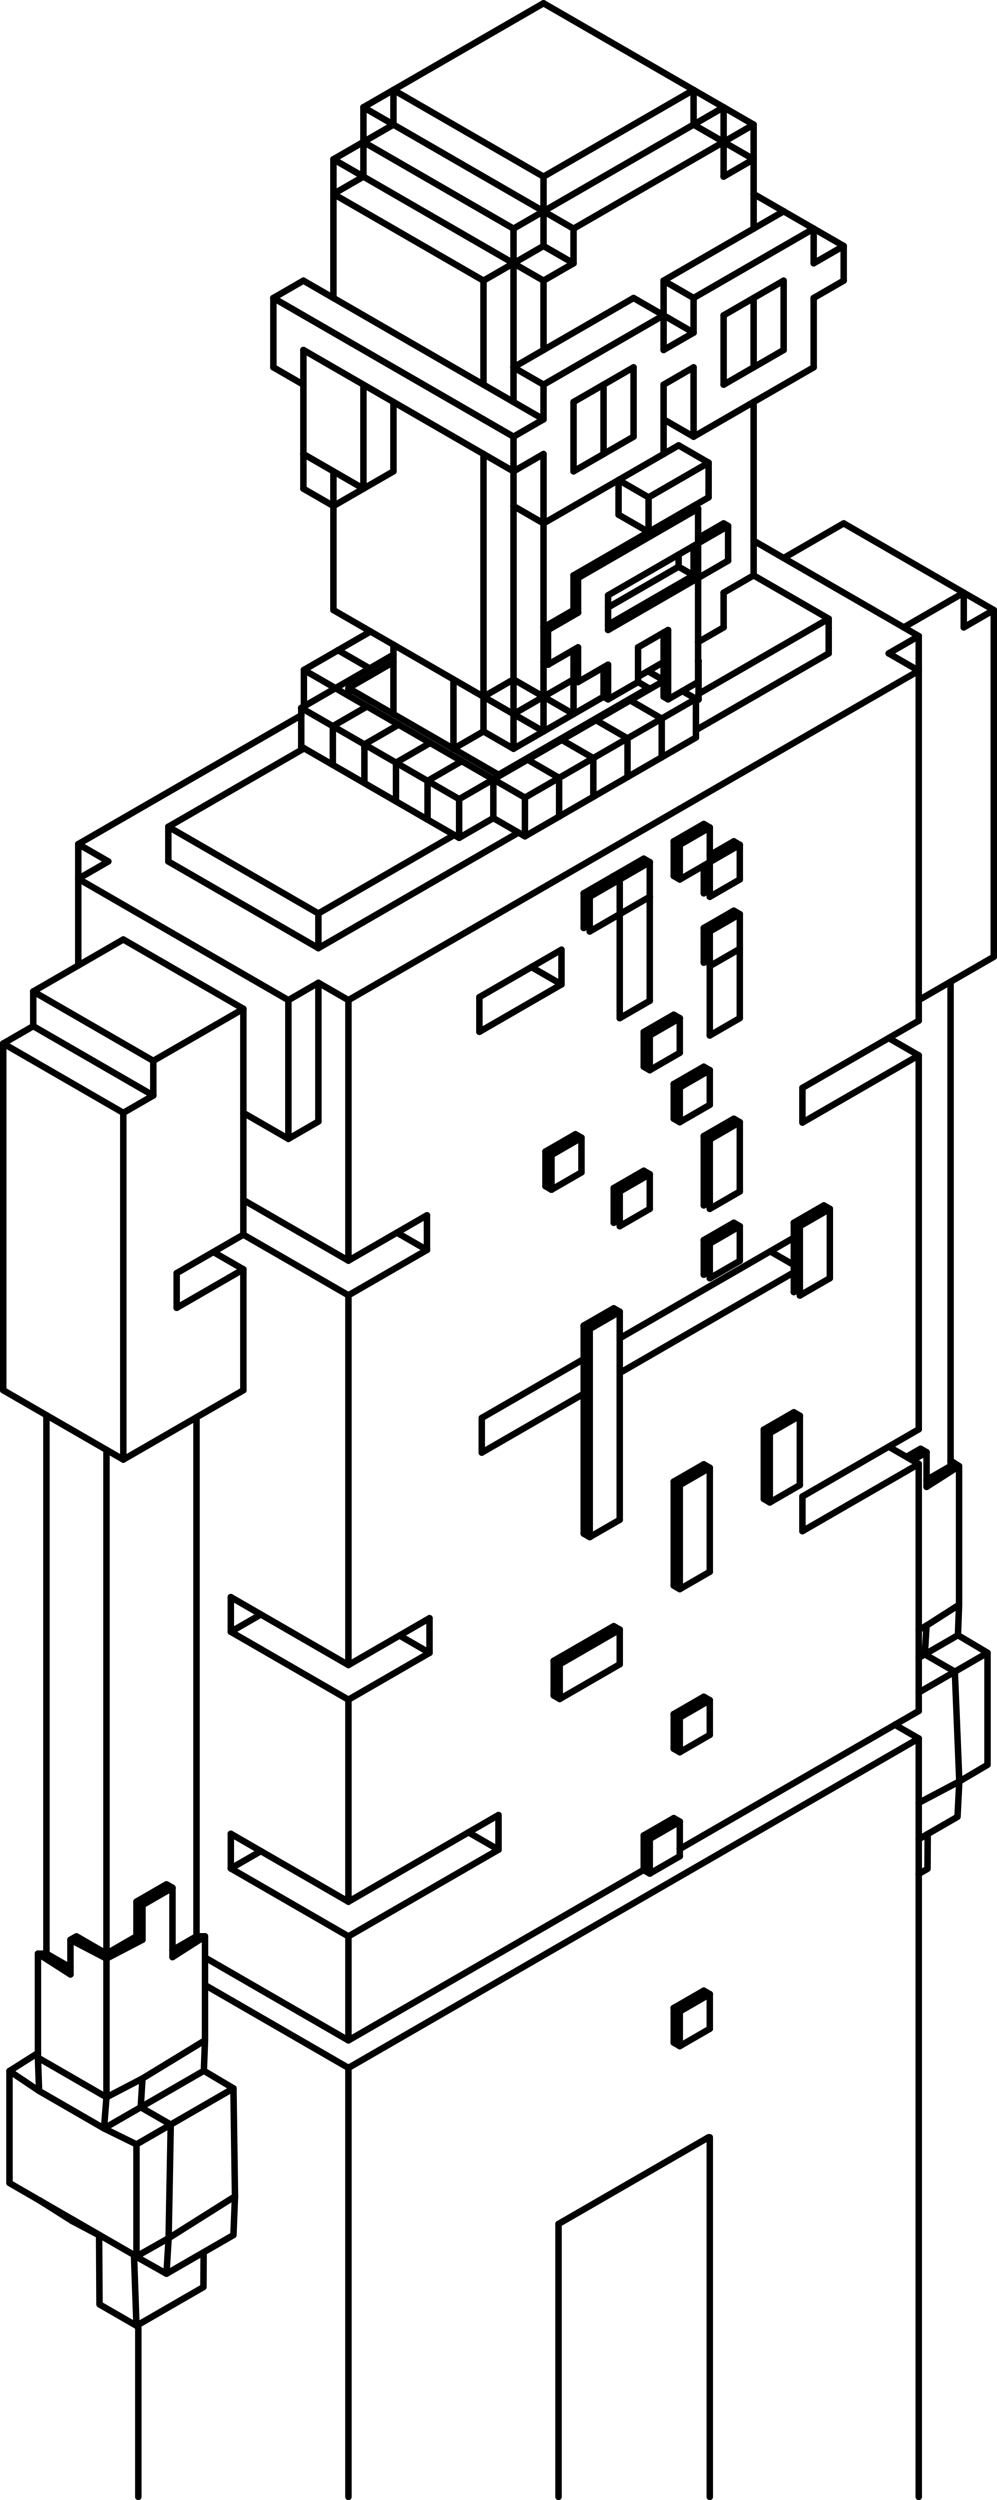 <svg xmlns="http://www.w3.org/2000/svg" viewBox="0 0 461.78 1157.46"><defs><style>.cls-1{fill:none;stroke:#000;stroke-linecap:round;stroke-linejoin:round;stroke-width:3px;}</style></defs><title>Asset 2alK</title><g id="Layer_2" data-name="Layer 2"><g id="Make2D::Visible::Curves"><line class="cls-1" x1="258.69" y1="1155.96" x2="258.69" y2="1029.6"/><line class="cls-1" x1="328.75" y1="1155.96" x2="328.75" y2="989.47"/><line class="cls-1" x1="161.38" y1="957.36" x2="161.38" y2="1155.96"/><line class="cls-1" x1="425.53" y1="867.54" x2="425.53" y2="1155.96"/><line class="cls-1" x1="64.06" y1="1155.96" x2="64.06" y2="1076.24"/><line class="cls-1" x1="328.2" y1="214.21" x2="300.4" y2="230.26"/><line class="cls-1" x1="286.5" y1="222.23" x2="286.5" y2="238.29"/><line class="cls-1" x1="300.4" y1="230.26" x2="300.4" y2="246.31"/><line class="cls-1" x1="286.5" y1="238.29" x2="300.4" y2="246.31"/><line class="cls-1" x1="300.4" y1="246.31" x2="328.2" y2="230.26"/><line class="cls-1" x1="429.16" y1="672.31" x2="422.62" y2="676.09"/><polyline class="cls-1" points="429.16 688.37 444.21 678.74 440.28 678.74 440.28 678.74"/><polyline class="cls-1" points="443.69 757.03 428.34 765.89 429.16 752.58 444.21 742.95"/><line class="cls-1" x1="429.16" y1="752.58" x2="425.53" y2="754.56"/><polyline class="cls-1" points="428.34 765.89 442.25 773.92 457.39 765.18"/><line class="cls-1" x1="425.53" y1="767.52" x2="428.34" y2="765.89"/><line class="cls-1" x1="425.53" y1="783.57" x2="442.25" y2="773.92"/><polyline class="cls-1" points="425.53 834.66 444.32 824.75 442.25 773.92"/><polyline class="cls-1" points="429.16 685.15 429.16 672.32 426.38 670.71 419.84 674.48"/><polyline class="cls-1" points="429.69 849.09 429.59 865.2 425.53 867.55"/><polyline class="cls-1" points="429.69 849.09 443.49 841.12 444.32 824.75 457.39 817.04 457.39 765.18 443.69 757.03 444.21 742.95 444.21 694.79 444.21 678.74 440.28 676.22"/><line class="cls-1" x1="425.53" y1="851.49" x2="429.69" y2="849.09"/><line class="cls-1" x1="425.53" y1="804.85" x2="425.53" y2="867.54"/><line class="cls-1" x1="425.53" y1="804.85" x2="161.38" y2="957.36"/><line class="cls-1" x1="161.38" y1="957.36" x2="94.95" y2="919.01"/><line class="cls-1" x1="328.75" y1="727.68" x2="314.85" y2="735.71"/><line class="cls-1" x1="328.75" y1="679.52" x2="328.75" y2="727.68"/><line class="cls-1" x1="314.85" y1="687.54" x2="328.75" y2="679.52"/><line class="cls-1" x1="314.85" y1="735.71" x2="314.85" y2="687.54"/><line class="cls-1" x1="312.06" y1="685.94" x2="325.97" y2="677.91"/><line class="cls-1" x1="312.06" y1="734.1" x2="312.06" y2="685.94"/><line class="cls-1" x1="300.95" y1="851.35" x2="298.16" y2="849.74"/><line class="cls-1" x1="314.85" y1="859.37" x2="300.95" y2="867.4"/><line class="cls-1" x1="314.85" y1="843.32" x2="314.85" y2="859.37"/><line class="cls-1" x1="300.95" y1="851.35" x2="314.85" y2="843.32"/><line class="cls-1" x1="300.95" y1="867.4" x2="300.95" y2="851.35"/><line class="cls-1" x1="298.16" y1="849.74" x2="312.06" y2="841.72"/><line class="cls-1" x1="298.16" y1="865.8" x2="298.16" y2="849.74"/><line class="cls-1" x1="328.75" y1="923.2" x2="325.97" y2="921.6"/><line class="cls-1" x1="328.75" y1="939.25" x2="314.85" y2="947.28"/><line class="cls-1" x1="314.85" y1="931.23" x2="328.75" y2="923.2"/><line class="cls-1" x1="314.85" y1="947.28" x2="314.85" y2="931.23"/><line class="cls-1" x1="328.75" y1="399.13" x2="314.85" y2="407.16"/><line class="cls-1" x1="328.75" y1="383.08" x2="328.75" y2="399.13"/><line class="cls-1" x1="314.85" y1="391.11" x2="328.75" y2="383.08"/><line class="cls-1" x1="314.85" y1="407.16" x2="314.85" y2="391.11"/><line class="cls-1" x1="287.04" y1="423.21" x2="273.14" y2="431.24"/><line class="cls-1" x1="287.04" y1="407.16" x2="287.04" y2="423.21"/><line class="cls-1" x1="273.14" y1="415.18" x2="287.04" y2="407.16"/><line class="cls-1" x1="273.14" y1="431.24" x2="273.14" y2="415.18"/><line class="cls-1" x1="270.36" y1="429.63" x2="270.36" y2="413.58"/><line class="cls-1" x1="269.32" y1="526.71" x2="269.32" y2="542.76"/><line class="cls-1" x1="255.42" y1="534.74" x2="269.32" y2="526.71"/><line class="cls-1" x1="255.42" y1="550.79" x2="255.42" y2="534.74"/><line class="cls-1" x1="252.64" y1="533.13" x2="266.54" y2="525.1"/><line class="cls-1" x1="287.04" y1="754.45" x2="287.04" y2="770.5"/><line class="cls-1" x1="259.24" y1="770.5" x2="287.04" y2="754.45"/><line class="cls-1" x1="259.24" y1="786.56" x2="259.24" y2="770.5"/><line class="cls-1" x1="256.46" y1="784.95" x2="256.46" y2="768.9"/><line class="cls-1" x1="237.84" y1="186.11" x2="154.44" y2="137.96"/><line class="cls-1" x1="223.94" y1="194.14" x2="140.52" y2="145.98"/><line class="cls-1" x1="223.94" y1="210.19" x2="140.52" y2="162.03"/><line class="cls-1" x1="335.16" y1="178.09" x2="335.16" y2="145.98"/><line class="cls-1" x1="335.16" y1="145.98" x2="362.96" y2="129.93"/><line class="cls-1" x1="265.65" y1="218.22" x2="265.65" y2="186.11"/><line class="cls-1" x1="265.65" y1="186.11" x2="293.45" y2="170.06"/><line class="cls-1" x1="293.45" y1="137.96" x2="307.36" y2="145.98"/><line class="cls-1" x1="307.36" y1="145.98" x2="251.74" y2="178.09"/><line class="cls-1" x1="376.87" y1="105.85" x2="321.25" y2="137.96"/><line class="cls-1" x1="321.25" y1="202.17" x2="349.06" y2="186.11"/><line class="cls-1" x1="321.25" y1="170.06" x2="321.25" y2="202.17"/><line class="cls-1" x1="307.36" y1="210.19" x2="307.36" y2="178.09"/><line class="cls-1" x1="251.74" y1="242.3" x2="307.36" y2="210.19"/><line class="cls-1" x1="251.74" y1="210.19" x2="251.74" y2="242.3"/><line class="cls-1" x1="293.45" y1="137.96" x2="237.84" y2="170.06"/><line class="cls-1" x1="349.06" y1="105.85" x2="307.36" y2="129.93"/><line class="cls-1" x1="342.65" y1="439.26" x2="328.75" y2="447.29"/><line class="cls-1" x1="342.65" y1="423.21" x2="342.65" y2="439.26"/><line class="cls-1" x1="328.75" y1="431.24" x2="342.65" y2="423.21"/><line class="cls-1" x1="328.75" y1="447.29" x2="328.75" y2="431.24"/><line class="cls-1" x1="325.97" y1="429.63" x2="339.87" y2="421.61"/><line class="cls-1" x1="325.97" y1="445.69" x2="325.97" y2="429.63"/><line class="cls-1" x1="342.65" y1="471.37" x2="328.75" y2="479.39"/><line class="cls-1" x1="342.65" y1="439.26" x2="342.65" y2="471.37"/><line class="cls-1" x1="328.75" y1="479.39" x2="328.75" y2="447.29"/><line class="cls-1" x1="325.97" y1="445.69" x2="328.76" y2="444.07"/><line class="cls-1" x1="300.95" y1="543.61" x2="298.16" y2="542.01"/><line class="cls-1" x1="300.95" y1="559.66" x2="287.04" y2="567.69"/><line class="cls-1" x1="300.95" y1="543.61" x2="300.95" y2="559.66"/><line class="cls-1" x1="287.04" y1="551.63" x2="300.95" y2="543.61"/><line class="cls-1" x1="287.04" y1="567.69" x2="287.04" y2="551.63"/><line class="cls-1" x1="284.26" y1="550.03" x2="298.16" y2="542.01"/><line class="cls-1" x1="342.65" y1="567.69" x2="342.65" y2="583.74"/><line class="cls-1" x1="328.75" y1="575.71" x2="342.65" y2="567.69"/><line class="cls-1" x1="328.75" y1="591.77" x2="328.75" y2="575.71"/><line class="cls-1" x1="325.97" y1="574.11" x2="339.87" y2="566.09"/><line class="cls-1" x1="300.95" y1="463.34" x2="287.04" y2="471.37"/><line class="cls-1" x1="300.95" y1="415.18" x2="300.95" y2="463.34"/><line class="cls-1" x1="287.04" y1="471.37" x2="287.04" y2="423.21"/><line class="cls-1" x1="140.52" y1="210.19" x2="168.33" y2="226.24"/><line class="cls-1" x1="168.33" y1="178.09" x2="168.33" y2="226.24"/><line class="cls-1" x1="223.94" y1="338.62" x2="223.94" y2="322.57"/><line class="cls-1" x1="210.03" y1="314.54" x2="210.03" y2="346.64"/><line class="cls-1" x1="182.23" y1="298.49" x2="182.23" y2="330.59"/><line class="cls-1" x1="182.23" y1="330.59" x2="210.03" y2="346.64"/><line class="cls-1" x1="265.64" y1="330.59" x2="251.74" y2="338.62"/><line class="cls-1" x1="251.74" y1="338.62" x2="237.84" y2="330.59"/><line class="cls-1" x1="251.74" y1="338.62" x2="251.74" y2="322.56"/><line class="cls-1" x1="237.84" y1="105.85" x2="168.33" y2="65.72"/><line class="cls-1" x1="251.74" y1="81.77" x2="182.23" y2="41.64"/><line class="cls-1" x1="251.74" y1="81.77" x2="321.25" y2="41.64"/><line class="cls-1" x1="321.25" y1="41.64" x2="251.74" y2="1.5"/><line class="cls-1" x1="237.84" y1="346.64" x2="237.84" y2="330.59"/><line class="cls-1" x1="182.23" y1="41.64" x2="251.74" y2="1.5"/><line class="cls-1" x1="223.94" y1="129.93" x2="154.43" y2="89.8"/><line class="cls-1" x1="171.61" y1="292.35" x2="154.43" y2="282.43"/><line class="cls-1" x1="223.94" y1="322.56" x2="171.61" y2="292.35"/><polyline class="cls-1" points="154.43 282.43 154.43 266.38 154.43 234.27"/><polyline class="cls-1" points="223.94 322.56 223.94 306.51 223.94 210.2"/><line class="cls-1" x1="222.04" y1="461.63" x2="260.06" y2="439.68"/><line class="cls-1" x1="260.06" y1="439.68" x2="260.06" y2="455.74"/><line class="cls-1" x1="425.53" y1="677.77" x2="425.53" y2="792.12"/><line class="cls-1" x1="425.53" y1="677.77" x2="411.62" y2="669.75"/><line class="cls-1" x1="371.66" y1="692.82" x2="425.53" y2="661.72"/><line class="cls-1" x1="371.66" y1="708.87" x2="425.53" y2="677.77"/><line class="cls-1" x1="371.66" y1="503.65" x2="425.53" y2="472.56"/><line class="cls-1" x1="371.66" y1="519.7" x2="425.53" y2="488.61"/><line class="cls-1" x1="425.53" y1="488.61" x2="411.63" y2="480.59"/><line class="cls-1" x1="112.72" y1="587.65" x2="112.72" y2="643.63"/><line class="cls-1" x1="161.38" y1="599.68" x2="161.38" y2="770.84"/><line class="cls-1" x1="112.72" y1="555.54" x2="161.38" y2="583.63"/><line class="cls-1" x1="112.72" y1="571.59" x2="161.38" y2="599.68"/><line class="cls-1" x1="161.38" y1="583.63" x2="197.75" y2="562.63"/><line class="cls-1" x1="112.72" y1="587.65" x2="98.81" y2="579.62"/><line class="cls-1" x1="81.83" y1="589.42" x2="112.72" y2="571.59"/><line class="cls-1" x1="81.83" y1="605.47" x2="112.72" y2="587.65"/><line class="cls-1" x1="287.04" y1="619.57" x2="367.68" y2="573.01"/><line class="cls-1" x1="223.14" y1="656.46" x2="270.36" y2="629.19"/><line class="cls-1" x1="287.05" y1="635.62" x2="367.68" y2="589.06"/><line class="cls-1" x1="223.14" y1="672.51" x2="270.36" y2="645.25"/><line class="cls-1" x1="161.38" y1="786.89" x2="161.38" y2="880.41"/><line class="cls-1" x1="161.38" y1="770.84" x2="198.94" y2="749.16"/><line class="cls-1" x1="106.91" y1="739.4" x2="161.38" y2="770.84"/><line class="cls-1" x1="161.38" y1="896.46" x2="161.38" y2="944.62"/><line class="cls-1" x1="106.91" y1="848.97" x2="161.38" y2="880.41"/><line class="cls-1" x1="106.91" y1="865.02" x2="106.91" y2="848.97"/><line class="cls-1" x1="161.38" y1="880.41" x2="230.89" y2="840.28"/><line class="cls-1" x1="323.55" y1="321.24" x2="383.82" y2="286.45"/><line class="cls-1" x1="411.62" y1="302.5" x2="425.53" y2="310.53"/><line class="cls-1" x1="390.77" y1="242.3" x2="446.38" y2="274.4"/><line class="cls-1" x1="418.57" y1="290.46" x2="446.38" y2="274.4"/><line class="cls-1" x1="362.96" y1="258.35" x2="425.53" y2="294.47"/><line class="cls-1" x1="425.53" y1="294.47" x2="411.62" y2="302.5"/><line class="cls-1" x1="112.72" y1="515.21" x2="112.72" y2="571.59"/><line class="cls-1" x1="112.72" y1="467.05" x2="112.72" y2="515.21"/><line class="cls-1" x1="57.11" y1="434.94" x2="112.72" y2="467.05"/><line class="cls-1" x1="57.11" y1="675.73" x2="112.72" y2="643.63"/><line class="cls-1" x1="21.5" y1="655.18" x2="57.11" y2="675.73"/><line class="cls-1" x1="1.5" y1="643.63" x2="21.5" y2="655.18"/><line class="cls-1" x1="36.26" y1="446.97" x2="57.11" y2="434.94"/><line class="cls-1" x1="57.11" y1="515.21" x2="57.11" y2="675.73"/><line class="cls-1" x1="15.4" y1="459.02" x2="71.01" y2="491.13"/><line class="cls-1" x1="71.01" y1="507.18" x2="57.11" y2="515.21"/><line class="cls-1" x1="71.01" y1="491.13" x2="71.01" y2="507.18"/><line class="cls-1" x1="57.11" y1="515.21" x2="1.5" y2="483.1"/><line class="cls-1" x1="15.4" y1="475.07" x2="71.01" y2="507.18"/><line class="cls-1" x1="112.72" y1="467.05" x2="71.01" y2="491.13"/><line class="cls-1" x1="147.47" y1="519.21" x2="133.57" y2="527.24"/><line class="cls-1" x1="133.57" y1="463.03" x2="133.57" y2="527.24"/><line class="cls-1" x1="133.57" y1="463.03" x2="36.25" y2="406.84"/><line class="cls-1" x1="322.33" y1="338" x2="383.82" y2="302.5"/><line class="cls-1" x1="147.47" y1="438.95" x2="240.14" y2="385.45"/><line class="cls-1" x1="77.96" y1="398.82" x2="77.96" y2="382.77"/><line class="cls-1" x1="147.47" y1="438.95" x2="147.47" y2="422.9"/><line class="cls-1" x1="383.82" y1="302.5" x2="383.82" y2="286.45"/><line class="cls-1" x1="77.96" y1="382.77" x2="147.47" y2="422.9"/><line class="cls-1" x1="147.47" y1="422.9" x2="210.39" y2="386.57"/><line class="cls-1" x1="314.85" y1="856.02" x2="425.53" y2="792.12"/><line class="cls-1" x1="94.95" y1="906.27" x2="161.38" y2="944.62"/><line class="cls-1" x1="425.53" y1="310.53" x2="161.38" y2="463.03"/><line class="cls-1" x1="425.53" y1="310.53" x2="425.53" y2="472.56"/><line class="cls-1" x1="161.38" y1="463.03" x2="161.38" y2="583.63"/><line class="cls-1" x1="210.03" y1="346.64" x2="230.89" y2="358.69"/><line class="cls-1" x1="161.38" y1="318.56" x2="182.22" y2="330.59"/><line class="cls-1" x1="182.24" y1="306.51" x2="161.38" y2="318.56"/><line class="cls-1" x1="161.38" y1="322.07" x2="161.38" y2="318.56"/><line class="cls-1" x1="230.89" y1="358.69" x2="300.4" y2="318.56"/><line class="cls-1" x1="328.75" y1="399.13" x2="342.65" y2="391.11"/><line class="cls-1" x1="328.75" y1="415.18" x2="328.75" y2="399.13"/><line class="cls-1" x1="276.02" y1="333.39" x2="260.18" y2="342.53"/><line class="cls-1" x1="274.81" y1="350.98" x2="290.65" y2="341.83"/><line class="cls-1" x1="290.65" y1="359.74" x2="290.65" y2="341.83"/><line class="cls-1" x1="291.87" y1="324.24" x2="276.02" y2="333.39"/><line class="cls-1" x1="306.49" y1="332.69" x2="291.87" y2="324.24"/><line class="cls-1" x1="290.65" y1="341.83" x2="306.49" y2="332.69"/><line class="cls-1" x1="306.49" y1="350.6" x2="306.49" y2="332.69"/><line class="cls-1" x1="290.65" y1="359.74" x2="306.49" y2="350.6"/><line class="cls-1" x1="198.03" y1="361.53" x2="212.66" y2="369.97"/><line class="cls-1" x1="213.88" y1="352.38" x2="198.03" y2="361.53"/><line class="cls-1" x1="198.03" y1="379.44" x2="198.03" y2="361.53"/><line class="cls-1" x1="228.5" y1="360.82" x2="213.88" y2="352.38"/><line class="cls-1" x1="212.66" y1="387.89" x2="212.66" y2="369.97"/><line class="cls-1" x1="212.66" y1="369.97" x2="228.5" y2="360.82"/><line class="cls-1" x1="183.41" y1="353.09" x2="198.03" y2="361.53"/><line class="cls-1" x1="199.25" y1="343.94" x2="183.41" y2="353.09"/><line class="cls-1" x1="183.41" y1="371" x2="183.41" y2="353.09"/><line class="cls-1" x1="213.88" y1="352.38" x2="199.25" y2="343.94"/><line class="cls-1" x1="260.18" y1="342.53" x2="244.34" y2="351.68"/><line class="cls-1" x1="274.81" y1="350.98" x2="260.18" y2="342.53"/><line class="cls-1" x1="258.97" y1="360.13" x2="274.81" y2="350.98"/><line class="cls-1" x1="274.81" y1="368.89" x2="274.81" y2="350.98"/><line class="cls-1" x1="228.5" y1="360.82" x2="243.13" y2="369.27"/><line class="cls-1" x1="228.5" y1="378.74" x2="243.13" y2="387.18"/><line class="cls-1" x1="244.34" y1="351.68" x2="228.5" y2="360.82"/><line class="cls-1" x1="228.5" y1="378.74" x2="228.5" y2="360.82"/><line class="cls-1" x1="243.13" y1="387.18" x2="243.13" y2="369.27"/><line class="cls-1" x1="243.13" y1="369.27" x2="258.97" y2="360.13"/><line class="cls-1" x1="258.97" y1="378.04" x2="258.97" y2="360.13"/><line class="cls-1" x1="300.95" y1="495.45" x2="298.16" y2="493.85"/><line class="cls-1" x1="300.95" y1="479.39" x2="298.16" y2="477.79"/><line class="cls-1" x1="314.85" y1="471.37" x2="314.85" y2="487.42"/><line class="cls-1" x1="300.95" y1="479.39" x2="314.85" y2="471.37"/><line class="cls-1" x1="300.95" y1="495.45" x2="300.95" y2="479.39"/><line class="cls-1" x1="298.16" y1="477.79" x2="312.06" y2="469.77"/><line class="cls-1" x1="314.85" y1="795.16" x2="328.75" y2="787.13"/><line class="cls-1" x1="314.85" y1="811.21" x2="314.85" y2="795.16"/><line class="cls-1" x1="287.04" y1="607.28" x2="287.04" y2="703.6"/><line class="cls-1" x1="273.14" y1="615.3" x2="287.04" y2="607.28"/><line class="cls-1" x1="273.14" y1="711.62" x2="273.14" y2="615.3"/><line class="cls-1" x1="270.36" y1="710.02" x2="270.36" y2="613.7"/><line class="cls-1" x1="384.36" y1="591.77" x2="370.46" y2="599.79"/><line class="cls-1" x1="370.46" y1="567.69" x2="384.36" y2="559.66"/><line class="cls-1" x1="370.46" y1="599.79" x2="370.46" y2="567.69"/><line class="cls-1" x1="367.68" y1="566.09" x2="381.58" y2="558.06"/><line class="cls-1" x1="367.68" y1="598.19" x2="367.68" y2="566.09"/><line class="cls-1" x1="342.65" y1="551.63" x2="328.75" y2="559.66"/><line class="cls-1" x1="328.75" y1="527.55" x2="342.65" y2="519.53"/><line class="cls-1" x1="328.75" y1="559.66" x2="328.75" y2="527.55"/><line class="cls-1" x1="325.97" y1="558.06" x2="325.97" y2="525.95"/><line class="cls-1" x1="370.46" y1="687.54" x2="356.55" y2="695.57"/><line class="cls-1" x1="370.46" y1="655.44" x2="370.46" y2="687.54"/><line class="cls-1" x1="356.55" y1="663.46" x2="370.46" y2="655.44"/><line class="cls-1" x1="356.55" y1="695.57" x2="356.55" y2="663.46"/><line class="cls-1" x1="353.77" y1="693.96" x2="353.77" y2="661.86"/><line class="cls-1" x1="300.95" y1="399.13" x2="298.16" y2="397.53"/><line class="cls-1" x1="300.95" y1="415.18" x2="287.04" y2="423.21"/><line class="cls-1" x1="300.95" y1="399.13" x2="300.95" y2="415.18"/><line class="cls-1" x1="287.04" y1="407.16" x2="300.95" y2="399.13"/><line class="cls-1" x1="139.53" y1="327.75" x2="154.16" y2="336.2"/><line class="cls-1" x1="170" y1="327.05" x2="155.38" y2="318.6"/><line class="cls-1" x1="154.16" y1="336.2" x2="168.78" y2="344.64"/><line class="cls-1" x1="170" y1="327.05" x2="154.16" y2="336.2"/><line class="cls-1" x1="154.16" y1="354.11" x2="154.16" y2="336.2"/><line class="cls-1" x1="184.63" y1="335.49" x2="170" y2="327.05"/><line class="cls-1" x1="168.78" y1="344.64" x2="183.41" y2="353.09"/><line class="cls-1" x1="184.63" y1="335.49" x2="168.78" y2="344.64"/><line class="cls-1" x1="199.25" y1="343.94" x2="184.63" y2="335.49"/><line class="cls-1" x1="300.1" y1="310.7" x2="307.36" y2="314.89"/><line class="cls-1" x1="323.55" y1="323.86" x2="323.55" y2="305.95"/><line class="cls-1" x1="279.55" y1="210.19" x2="279.55" y2="178.09"/><line class="cls-1" x1="349.06" y1="170.06" x2="349.06" y2="137.96"/><line class="cls-1" x1="251.74" y1="322.56" x2="265.65" y2="330.59"/><line class="cls-1" x1="335.16" y1="290.46" x2="335.16" y2="274.4"/><line class="cls-1" x1="323.34" y1="297.28" x2="335.16" y2="290.46"/><line class="cls-1" x1="295.54" y1="313.34" x2="307.36" y2="306.51"/><line class="cls-1" x1="265.65" y1="330.59" x2="279.55" y2="322.56"/><line class="cls-1" x1="265.65" y1="314.54" x2="265.65" y2="330.59"/><line class="cls-1" x1="251.74" y1="322.56" x2="265.65" y2="314.54"/><line class="cls-1" x1="251.74" y1="242.3" x2="251.74" y2="290.46"/><line class="cls-1" x1="335.16" y1="65.72" x2="265.65" y2="105.85"/><line class="cls-1" x1="237.84" y1="234.27" x2="237.84" y2="314.54"/><line class="cls-1" x1="321.25" y1="57.69" x2="251.74" y2="97.82"/><line class="cls-1" x1="171.22" y1="309.46" x2="182.23" y2="303.1"/><line class="cls-1" x1="155.38" y1="318.6" x2="171.22" y2="309.46"/><line class="cls-1" x1="171.22" y1="312.87" x2="171.22" y2="309.46"/><line class="cls-1" x1="314.31" y1="262.37" x2="314.31" y2="256.75"/><line class="cls-1" x1="281.64" y1="281.22" x2="314.31" y2="262.37"/><line class="cls-1" x1="314.85" y1="503.47" x2="328.75" y2="495.45"/><line class="cls-1" x1="314.85" y1="519.53" x2="314.85" y2="503.47"/><line class="cls-1" x1="49.31" y1="904.47" x2="49.31" y2="671.23"/><line class="cls-1" x1="91.01" y1="896.44" x2="91.01" y2="656.16"/><line class="cls-1" x1="440.28" y1="676.22" x2="440.28" y2="454.51"/><line class="cls-1" x1="307.36" y1="315.3" x2="291.87" y2="324.24"/><line class="cls-1" x1="322.33" y1="323.54" x2="316.08" y2="319.93"/><line class="cls-1" x1="306.49" y1="332.69" x2="322.33" y2="323.54"/><line class="cls-1" x1="322.33" y1="341.45" x2="322.33" y2="323.54"/><line class="cls-1" x1="321.25" y1="266.38" x2="281.64" y2="289.26"/><line class="cls-1" x1="323.34" y1="251.53" x2="323.34" y2="267.59"/><line class="cls-1" x1="281.64" y1="275.61" x2="323.34" y2="251.53"/><line class="cls-1" x1="281.64" y1="291.67" x2="281.64" y2="275.61"/><line class="cls-1" x1="323.34" y1="267.59" x2="281.64" y2="291.67"/><line class="cls-1" x1="253.83" y1="307.72" x2="251.74" y2="306.51"/><line class="cls-1" x1="309.44" y1="323.77" x2="307.36" y2="322.56"/><line class="cls-1" x1="265.65" y1="266.38" x2="300.4" y2="246.31"/><line class="cls-1" x1="265.65" y1="282.43" x2="265.65" y2="266.38"/><line class="cls-1" x1="251.74" y1="290.46" x2="265.65" y2="282.43"/><line class="cls-1" x1="251.74" y1="306.51" x2="251.74" y2="290.46"/><line class="cls-1" x1="265.65" y1="314.54" x2="265.65" y2="300.89"/><line class="cls-1" x1="279.55" y1="322.56" x2="279.55" y2="308.92"/><line class="cls-1" x1="307.36" y1="322.56" x2="307.36" y2="292.87"/><line class="cls-1" x1="323.34" y1="249.12" x2="335.16" y2="242.3"/><line class="cls-1" x1="323.34" y1="235.48" x2="323.34" y2="251.53"/><line class="cls-1" x1="267.73" y1="267.59" x2="323.34" y2="235.48"/><line class="cls-1" x1="267.73" y1="283.64" x2="267.73" y2="267.59"/><line class="cls-1" x1="253.83" y1="291.67" x2="267.73" y2="283.64"/><line class="cls-1" x1="253.83" y1="307.72" x2="253.83" y2="291.67"/><line class="cls-1" x1="267.73" y1="299.69" x2="253.83" y2="307.72"/><line class="cls-1" x1="267.73" y1="315.75" x2="267.73" y2="299.69"/><line class="cls-1" x1="281.64" y1="307.72" x2="267.73" y2="315.75"/><line class="cls-1" x1="281.64" y1="323.77" x2="281.64" y2="307.72"/><line class="cls-1" x1="295.53" y1="315.75" x2="281.64" y2="323.77"/><line class="cls-1" x1="295.53" y1="299.69" x2="295.53" y2="315.75"/><line class="cls-1" x1="307.35" y1="292.87" x2="295.53" y2="299.69"/><line class="cls-1" x1="309.44" y1="323.77" x2="309.44" y2="291.67"/><line class="cls-1" x1="323.34" y1="315.75" x2="309.44" y2="323.77"/><line class="cls-1" x1="323.34" y1="267.59" x2="323.34" y2="315.75"/><line class="cls-1" x1="337.24" y1="259.56" x2="323.34" y2="267.59"/><line class="cls-1" x1="337.24" y1="243.51" x2="337.24" y2="259.56"/><line class="cls-1" x1="323.34" y1="251.53" x2="337.24" y2="243.51"/><polyline class="cls-1" points="32.63 914.1 17.57 904.47 21.5 904.47"/><polyline class="cls-1" points="79.89 873.96 65.99 881.99 63.21 880.39"/><polyline class="cls-1" points="32.63 898.04 49.31 906.74 49.31 904.47"/><polyline class="cls-1" points="65.99 881.99 65.99 898.04 63.21 896.44"/><line class="cls-1" x1="65.99" y1="898.04" x2="49.31" y2="906.74"/><polyline class="cls-1" points="79.89 906.07 94.95 896.44 91.02 896.44"/><polyline class="cls-1" points="49.31 970.95 49.31 922.79 49.31 906.74"/><polyline class="cls-1" points="4.39 958.8 18.1 968.02 48.17 985.38 49.31 970.95"/><polyline class="cls-1" points="63.21 1044.62 63.21 992.76 48.17 985.38"/><polyline class="cls-1" points="48.17 985.38 65.18 975.57 65.99 962.26 49.32 970.94"/><line class="cls-1" x1="65.99" y1="962.26" x2="94.95" y2="944.6"/><line class="cls-1" x1="17.57" y1="952.62" x2="49.31" y2="970.95"/><polyline class="cls-1" points="65.18 975.57 79.08 983.6 63.21 992.76"/><line class="cls-1" x1="65.18" y1="975.57" x2="94.42" y2="958.69"/><line class="cls-1" x1="108.12" y1="966.83" x2="79.08" y2="983.6"/><polyline class="cls-1" points="62.05 1043.96 62.07 1044.19 63.21 1076.73"/><polyline class="cls-1" points="108.84 1016.84 78.1 1036.19 79.08 983.6"/><line class="cls-1" x1="78.1" y1="1036.19" x2="77.11" y2="1052.65"/><line class="cls-1" x1="91.01" y1="896.44" x2="79.89" y2="902.86"/><polyline class="cls-1" points="79.89 906.07 79.89 890.02 79.89 873.96 77.11 872.36 63.21 880.39 63.21 896.44 49.31 904.47 35.4 896.44 32.63 898.04 32.63 914.1"/><polyline class="cls-1" points="64.06 1076.24 63.21 1076.73 46.09 1066.85 45.9 1034.86 33.44 1028.27 18.29 1018.69"/><polyline class="cls-1" points="94.32 1042.72 94.23 1058.83 64.06 1076.24"/><polyline class="cls-1" points="17.57 950.47 17.57 952.62 18.1 968.02"/><polyline class="cls-1" points="17.58 904.47 17.57 904.47 17.57 950.47"/><polyline class="cls-1" points="62.07 1044.19 77.11 1052.65 108.12 1034.75 108.84 1016.84 108.12 966.83 94.42 958.69 94.95 944.6 94.95 896.44"/><polyline class="cls-1" points="18.29 1018.7 4.39 1010.67 4.39 958.8 17.58 950.46"/><polyline class="cls-1" points="78.1 1036.19 63.21 1044.62 18.29 1018.7"/><line class="cls-1" x1="21.5" y1="904.47" x2="32.63" y2="910.89"/><line class="cls-1" x1="45.91" y1="1034.64" x2="45.9" y2="1034.86"/><line class="cls-1" x1="33.41" y1="1027.42" x2="33.44" y2="1028.27"/><line class="cls-1" x1="309.44" y1="291.67" x2="307.36" y2="292.86"/><line class="cls-1" x1="337.24" y1="243.51" x2="335.16" y2="242.3"/><line class="cls-1" x1="323.34" y1="267.59" x2="321.25" y2="266.38"/><line class="cls-1" x1="281.64" y1="323.77" x2="279.55" y2="322.56"/><line class="cls-1" x1="267.73" y1="315.75" x2="265.65" y2="314.54"/><line class="cls-1" x1="253.83" y1="291.67" x2="251.74" y2="290.46"/><line class="cls-1" x1="267.73" y1="283.64" x2="265.65" y2="282.43"/><line class="cls-1" x1="267.73" y1="267.59" x2="265.65" y2="266.38"/><line class="cls-1" x1="323.34" y1="235.48" x2="321.25" y2="234.27"/><line class="cls-1" x1="321.25" y1="252.73" x2="321.25" y2="266.38"/><line class="cls-1" x1="306.49" y1="350.6" x2="322.33" y2="341.45"/><line class="cls-1" x1="312.06" y1="517.93" x2="312.06" y2="501.87"/><line class="cls-1" x1="312.06" y1="501.87" x2="325.97" y2="493.85"/><line class="cls-1" x1="328.75" y1="495.45" x2="328.75" y2="511.5"/><line class="cls-1" x1="328.75" y1="511.5" x2="314.85" y2="519.53"/><line class="cls-1" x1="314.85" y1="503.47" x2="312.06" y2="501.87"/><line class="cls-1" x1="314.85" y1="519.53" x2="312.06" y2="517.93"/><line class="cls-1" x1="328.75" y1="495.45" x2="325.97" y2="493.85"/><line class="cls-1" x1="21.5" y1="904.47" x2="21.5" y2="901.95"/><line class="cls-1" x1="21.5" y1="901.95" x2="21.5" y2="655.18"/><line class="cls-1" x1="279.55" y1="210.19" x2="293.45" y2="202.17"/><line class="cls-1" x1="293.45" y1="202.17" x2="293.45" y2="170.06"/><line class="cls-1" x1="307.36" y1="315.3" x2="307.36" y2="315.3"/><line class="cls-1" x1="171.22" y1="309.46" x2="156.59" y2="301.02"/><line class="cls-1" x1="156.59" y1="301.02" x2="140.75" y2="310.16"/><line class="cls-1" x1="140.75" y1="310.16" x2="155.38" y2="318.6"/><line class="cls-1" x1="251.74" y1="97.82" x2="251.74" y2="113.88"/><line class="cls-1" x1="251.74" y1="113.88" x2="237.84" y2="121.9"/><line class="cls-1" x1="237.84" y1="121.9" x2="237.84" y2="170.06"/><line class="cls-1" x1="349.06" y1="266.38" x2="349.06" y2="250.32"/><line class="cls-1" x1="349.06" y1="73.74" x2="335.16" y2="81.77"/><line class="cls-1" x1="335.16" y1="81.77" x2="335.16" y2="65.72"/><line class="cls-1" x1="265.65" y1="105.85" x2="265.65" y2="121.9"/><line class="cls-1" x1="265.65" y1="121.9" x2="251.74" y2="129.93"/><line class="cls-1" x1="335.16" y1="274.4" x2="349.06" y2="266.38"/><line class="cls-1" x1="335.16" y1="65.72" x2="349.06" y2="73.74"/><line class="cls-1" x1="321.25" y1="57.69" x2="335.16" y2="65.72"/><line class="cls-1" x1="251.74" y1="97.82" x2="265.65" y2="105.85"/><line class="cls-1" x1="251.74" y1="113.88" x2="265.65" y2="121.9"/><line class="cls-1" x1="237.84" y1="121.9" x2="251.74" y2="129.93"/><line class="cls-1" x1="237.84" y1="314.54" x2="251.74" y2="322.56"/><line class="cls-1" x1="349.06" y1="170.06" x2="362.96" y2="162.03"/><line class="cls-1" x1="362.96" y1="162.03" x2="362.96" y2="129.93"/><line class="cls-1" x1="140.52" y1="210.19" x2="140.52" y2="226.24"/><line class="cls-1" x1="154.43" y1="234.27" x2="140.52" y2="226.24"/><line class="cls-1" x1="154.43" y1="218.22" x2="154.43" y2="234.27"/><line class="cls-1" x1="168.33" y1="226.24" x2="154.43" y2="234.27"/><line class="cls-1" x1="314.31" y1="262.37" x2="321.25" y2="266.38"/><line class="cls-1" x1="251.74" y1="129.93" x2="251.74" y2="162.03"/><line class="cls-1" x1="335.16" y1="178.09" x2="349.05" y2="170.06"/><line class="cls-1" x1="265.65" y1="218.22" x2="279.55" y2="210.19"/><line class="cls-1" x1="323.55" y1="305.95" x2="323.34" y2="305.83"/><line class="cls-1" x1="139.53" y1="345.67" x2="139.53" y2="331.17"/><line class="cls-1" x1="155.38" y1="318.6" x2="140.75" y2="327.05"/><line class="cls-1" x1="139.53" y1="345.67" x2="140.88" y2="346.44"/><line class="cls-1" x1="284.26" y1="405.55" x2="298.16" y2="397.53"/><line class="cls-1" x1="353.77" y1="661.86" x2="367.68" y2="653.83"/><line class="cls-1" x1="356.55" y1="663.46" x2="353.77" y2="661.86"/><line class="cls-1" x1="356.55" y1="695.57" x2="353.77" y2="693.96"/><line class="cls-1" x1="370.46" y1="655.44" x2="367.68" y2="653.83"/><line class="cls-1" x1="325.97" y1="525.95" x2="339.87" y2="517.93"/><line class="cls-1" x1="342.65" y1="519.53" x2="342.65" y2="551.63"/><line class="cls-1" x1="328.75" y1="527.55" x2="325.97" y2="525.95"/><line class="cls-1" x1="342.65" y1="519.53" x2="339.87" y2="517.93"/><line class="cls-1" x1="384.36" y1="559.66" x2="384.36" y2="591.77"/><line class="cls-1" x1="370.46" y1="567.69" x2="367.68" y2="566.09"/><line class="cls-1" x1="384.36" y1="559.66" x2="381.58" y2="558.06"/><line class="cls-1" x1="328.75" y1="556.45" x2="325.97" y2="558.06"/><line class="cls-1" x1="270.36" y1="613.7" x2="284.26" y2="605.68"/><line class="cls-1" x1="287.04" y1="703.6" x2="273.14" y2="711.62"/><line class="cls-1" x1="273.14" y1="615.3" x2="270.36" y2="613.7"/><line class="cls-1" x1="273.14" y1="711.62" x2="270.36" y2="710.02"/><line class="cls-1" x1="287.04" y1="607.28" x2="284.26" y2="605.68"/><line class="cls-1" x1="312.06" y1="809.61" x2="312.06" y2="793.56"/><line class="cls-1" x1="312.06" y1="793.56" x2="325.97" y2="785.53"/><line class="cls-1" x1="328.75" y1="787.13" x2="328.75" y2="803.19"/><line class="cls-1" x1="328.75" y1="803.19" x2="314.85" y2="811.21"/><line class="cls-1" x1="314.85" y1="795.16" x2="312.06" y2="793.56"/><line class="cls-1" x1="314.85" y1="811.21" x2="312.06" y2="809.61"/><line class="cls-1" x1="328.75" y1="787.13" x2="325.97" y2="785.53"/><line class="cls-1" x1="298.16" y1="493.85" x2="298.16" y2="477.79"/><line class="cls-1" x1="314.85" y1="487.42" x2="300.95" y2="495.45"/><line class="cls-1" x1="314.85" y1="471.37" x2="312.06" y2="469.77"/><line class="cls-1" x1="140.75" y1="327.05" x2="140.75" y2="310.16"/><line class="cls-1" x1="349.05" y1="170.06" x2="349.06" y2="170.06"/><line class="cls-1" x1="140.75" y1="327.05" x2="139.53" y2="327.75"/><line class="cls-1" x1="370.46" y1="596.58" x2="367.68" y2="598.19"/><line class="cls-1" x1="322.33" y1="324.56" x2="323.55" y2="323.86"/><line class="cls-1" x1="323.34" y1="306.07" x2="323.55" y2="305.95"/><line class="cls-1" x1="168.78" y1="362.55" x2="168.78" y2="346.38"/><line class="cls-1" x1="243.13" y1="387.18" x2="258.97" y2="378.04"/><line class="cls-1" x1="258.97" y1="360.13" x2="244.34" y2="351.68"/><line class="cls-1" x1="258.97" y1="378.04" x2="274.81" y2="368.89"/><line class="cls-1" x1="212.66" y1="387.89" x2="228.5" y2="378.74"/><line class="cls-1" x1="274.81" y1="368.89" x2="290.65" y2="359.74"/><line class="cls-1" x1="290.65" y1="341.83" x2="276.02" y2="333.39"/><line class="cls-1" x1="325.97" y1="413.58" x2="325.97" y2="400.73"/><line class="cls-1" x1="342.65" y1="391.11" x2="342.65" y2="407.16"/><line class="cls-1" x1="342.65" y1="407.16" x2="328.75" y2="415.18"/><line class="cls-1" x1="342.65" y1="391.11" x2="339.87" y2="389.5"/><line class="cls-1" x1="161.38" y1="463.03" x2="147.47" y2="455"/><line class="cls-1" x1="36.25" y1="390.79" x2="36.25" y2="406.84"/><line class="cls-1" x1="36.25" y1="390.79" x2="139.54" y2="331.16"/><line class="cls-1" x1="161.38" y1="944.62" x2="298.17" y2="865.65"/><line class="cls-1" x1="77.96" y1="398.82" x2="147.47" y2="438.95"/><line class="cls-1" x1="36.25" y1="406.84" x2="36.25" y2="446.97"/><line class="cls-1" x1="133.57" y1="527.24" x2="112.72" y2="515.21"/><line class="cls-1" x1="36.25" y1="406.84" x2="50.16" y2="398.82"/><line class="cls-1" x1="147.47" y1="455" x2="133.57" y2="463.03"/><line class="cls-1" x1="15.4" y1="459.02" x2="15.4" y2="475.07"/><line class="cls-1" x1="1.5" y1="483.1" x2="15.4" y2="475.07"/><line class="cls-1" x1="1.5" y1="483.1" x2="1.5" y2="643.63"/><line class="cls-1" x1="147.47" y1="455" x2="147.47" y2="519.21"/><line class="cls-1" x1="50.16" y1="398.82" x2="36.25" y2="390.79"/><line class="cls-1" x1="425.53" y1="294.47" x2="425.53" y2="310.53"/><line class="cls-1" x1="460.28" y1="282.43" x2="446.38" y2="274.4"/><line class="cls-1" x1="446.38" y1="274.4" x2="446.38" y2="290.46"/><line class="cls-1" x1="446.38" y1="290.46" x2="460.28" y2="282.43"/><line class="cls-1" x1="460.28" y1="282.43" x2="460.28" y2="442.97"/><line class="cls-1" x1="390.77" y1="242.3" x2="362.97" y2="258.35"/><line class="cls-1" x1="460.28" y1="442.97" x2="440.28" y2="454.51"/><line class="cls-1" x1="230.89" y1="840.28" x2="230.89" y2="856.33"/><line class="cls-1" x1="161.38" y1="896.46" x2="230.89" y2="856.33"/><line class="cls-1" x1="106.91" y1="865.02" x2="161.38" y2="896.46"/><line class="cls-1" x1="230.89" y1="856.33" x2="216.99" y2="848.31"/><line class="cls-1" x1="106.91" y1="755.45" x2="106.91" y2="739.4"/><line class="cls-1" x1="106.91" y1="755.45" x2="161.38" y2="786.89"/><line class="cls-1" x1="198.94" y1="749.16" x2="198.94" y2="765.21"/><line class="cls-1" x1="161.38" y1="786.89" x2="198.94" y2="765.21"/><line class="cls-1" x1="198.94" y1="765.21" x2="185.04" y2="757.18"/><line class="cls-1" x1="223.14" y1="672.51" x2="223.14" y2="656.46"/><line class="cls-1" x1="81.83" y1="605.47" x2="81.83" y2="589.42"/><line class="cls-1" x1="197.75" y1="562.63" x2="197.75" y2="578.68"/><line class="cls-1" x1="161.38" y1="599.68" x2="197.75" y2="578.68"/><line class="cls-1" x1="197.75" y1="578.68" x2="183.84" y2="570.66"/><line class="cls-1" x1="371.66" y1="519.7" x2="371.66" y2="503.65"/><line class="cls-1" x1="425.53" y1="488.61" x2="425.53" y2="661.72"/><line class="cls-1" x1="371.66" y1="708.87" x2="371.66" y2="692.82"/><line class="cls-1" x1="222.04" y1="477.69" x2="222.04" y2="461.63"/><line class="cls-1" x1="222.04" y1="477.69" x2="260.06" y2="455.74"/><line class="cls-1" x1="260.06" y1="455.74" x2="246.15" y2="447.71"/><line class="cls-1" x1="120.82" y1="857" x2="106.91" y2="865.02"/><line class="cls-1" x1="328.75" y1="411.97" x2="325.97" y2="413.58"/><line class="cls-1" x1="120.82" y1="747.43" x2="106.91" y2="755.45"/><line class="cls-1" x1="230.89" y1="359.45" x2="230.89" y2="358.69"/><line class="cls-1" x1="300.4" y1="318.56" x2="295.53" y2="315.75"/><line class="cls-1" x1="383.82" y1="286.45" x2="349.06" y2="266.38"/><line class="cls-1" x1="139.53" y1="331.17" x2="139.53" y2="327.75"/><line class="cls-1" x1="168.78" y1="345.67" x2="168.78" y2="344.64"/><line class="cls-1" x1="168.78" y1="346.38" x2="168.78" y2="345.67"/><line class="cls-1" x1="440.28" y1="454.51" x2="425.53" y2="463.03"/><line class="cls-1" x1="140.88" y1="346.44" x2="77.96" y2="382.77"/><line class="cls-1" x1="367.68" y1="585.64" x2="356.74" y2="579.33"/><line class="cls-1" x1="300.4" y1="319.32" x2="300.4" y2="318.56"/><line class="cls-1" x1="307.36" y1="292.86" x2="307.35" y2="292.87"/><line class="cls-1" x1="15.4" y1="459.02" x2="36.26" y2="446.97"/><line class="cls-1" x1="246.54" y1="447.47" x2="246.56" y2="447.48"/><line class="cls-1" x1="182.23" y1="218.22" x2="182.23" y2="186.11"/><line class="cls-1" x1="182.23" y1="57.69" x2="182.23" y2="41.64"/><line class="cls-1" x1="154.43" y1="89.8" x2="168.33" y2="81.77"/><line class="cls-1" x1="237.84" y1="346.64" x2="251.74" y2="338.62"/><line class="cls-1" x1="349.06" y1="57.69" x2="349.06" y2="73.74"/><line class="cls-1" x1="349.06" y1="57.69" x2="335.16" y2="49.66"/><line class="cls-1" x1="335.16" y1="65.72" x2="349.06" y2="57.69"/><line class="cls-1" x1="335.16" y1="49.66" x2="335.16" y2="65.72"/><line class="cls-1" x1="335.16" y1="49.66" x2="321.25" y2="41.64"/><line class="cls-1" x1="321.25" y1="57.69" x2="335.16" y2="49.66"/><line class="cls-1" x1="321.25" y1="41.64" x2="321.25" y2="57.69"/><line class="cls-1" x1="251.74" y1="97.82" x2="251.74" y2="81.77"/><line class="cls-1" x1="251.74" y1="97.82" x2="182.23" y2="57.69"/><line class="cls-1" x1="237.84" y1="105.85" x2="251.74" y2="97.82"/><line class="cls-1" x1="168.33" y1="65.72" x2="182.23" y2="57.69"/><line class="cls-1" x1="237.84" y1="121.9" x2="237.84" y2="105.85"/><line class="cls-1" x1="168.33" y1="81.77" x2="168.33" y2="65.72"/><line class="cls-1" x1="237.84" y1="121.9" x2="168.33" y2="81.77"/><line class="cls-1" x1="223.94" y1="129.93" x2="237.84" y2="121.9"/><line class="cls-1" x1="237.84" y1="314.54" x2="223.94" y2="322.56"/><line class="cls-1" x1="251.74" y1="322.56" x2="237.84" y2="330.59"/><line class="cls-1" x1="223.94" y1="338.62" x2="237.84" y2="346.64"/><line class="cls-1" x1="210.03" y1="346.64" x2="223.94" y2="338.62"/><line class="cls-1" x1="154.43" y1="73.74" x2="154.43" y2="89.8"/><line class="cls-1" x1="154.43" y1="73.74" x2="168.33" y2="81.77"/><line class="cls-1" x1="168.33" y1="65.72" x2="154.43" y2="73.74"/><line class="cls-1" x1="168.33" y1="49.66" x2="168.33" y2="65.72"/><line class="cls-1" x1="168.33" y1="49.66" x2="182.23" y2="57.69"/><line class="cls-1" x1="168.33" y1="226.24" x2="182.23" y2="218.22"/><line class="cls-1" x1="140.52" y1="162.03" x2="140.52" y2="178.09"/><line class="cls-1" x1="182.23" y1="41.64" x2="168.33" y2="49.66"/><line class="cls-1" x1="237.84" y1="330.59" x2="223.94" y2="322.56"/><line class="cls-1" x1="237.84" y1="330.59" x2="237.84" y2="314.54"/><line class="cls-1" x1="325.97" y1="590.16" x2="325.97" y2="574.11"/><line class="cls-1" x1="342.65" y1="583.74" x2="328.75" y2="591.77"/><line class="cls-1" x1="328.75" y1="575.71" x2="325.97" y2="574.11"/><line class="cls-1" x1="342.65" y1="567.69" x2="339.87" y2="566.09"/><line class="cls-1" x1="284.26" y1="566.09" x2="284.26" y2="550.03"/><line class="cls-1" x1="287.04" y1="551.63" x2="284.26" y2="550.03"/><line class="cls-1" x1="328.75" y1="588.56" x2="325.97" y2="590.16"/><line class="cls-1" x1="287.04" y1="564.48" x2="284.26" y2="566.09"/><line class="cls-1" x1="328.75" y1="431.24" x2="325.97" y2="429.63"/><line class="cls-1" x1="342.65" y1="423.21" x2="339.87" y2="421.61"/><line class="cls-1" x1="307.36" y1="129.93" x2="307.36" y2="145.98"/><line class="cls-1" x1="237.84" y1="170.06" x2="237.84" y2="186.11"/><line class="cls-1" x1="251.74" y1="194.14" x2="237.84" y2="202.17"/><line class="cls-1" x1="307.36" y1="178.09" x2="321.25" y2="170.06"/><line class="cls-1" x1="376.87" y1="170.06" x2="376.87" y2="137.96"/><line class="cls-1" x1="376.87" y1="137.96" x2="390.77" y2="129.93"/><line class="cls-1" x1="390.77" y1="129.93" x2="390.77" y2="113.88"/><line class="cls-1" x1="390.77" y1="113.88" x2="376.87" y2="121.9"/><line class="cls-1" x1="376.87" y1="121.9" x2="376.87" y2="105.85"/><line class="cls-1" x1="321.25" y1="137.96" x2="321.25" y2="154.01"/><line class="cls-1" x1="321.25" y1="154.01" x2="307.36" y2="162.03"/><line class="cls-1" x1="307.36" y1="162.03" x2="307.36" y2="145.98"/><line class="cls-1" x1="251.74" y1="178.09" x2="251.74" y2="194.14"/><line class="cls-1" x1="223.94" y1="194.14" x2="237.84" y2="202.17"/><line class="cls-1" x1="237.84" y1="186.11" x2="251.74" y2="194.14"/><line class="cls-1" x1="237.84" y1="234.27" x2="251.74" y2="242.3"/><line class="cls-1" x1="307.36" y1="194.14" x2="321.25" y2="202.17"/><line class="cls-1" x1="376.87" y1="105.85" x2="390.77" y2="113.88"/><line class="cls-1" x1="362.96" y1="97.82" x2="376.87" y2="105.85"/><line class="cls-1" x1="307.36" y1="129.93" x2="321.25" y2="137.96"/><line class="cls-1" x1="307.36" y1="145.98" x2="321.25" y2="154.01"/><line class="cls-1" x1="237.84" y1="170.06" x2="251.74" y2="178.09"/><line class="cls-1" x1="140.52" y1="178.09" x2="126.62" y2="170.06"/><line class="cls-1" x1="140.52" y1="145.98" x2="126.62" y2="137.96"/><line class="cls-1" x1="126.62" y1="170.06" x2="126.62" y2="137.96"/><line class="cls-1" x1="126.62" y1="137.96" x2="140.52" y2="129.93"/><line class="cls-1" x1="237.84" y1="218.23" x2="237.84" y2="234.27"/><line class="cls-1" x1="362.96" y1="97.82" x2="349.06" y2="89.8"/><polyline class="cls-1" points="140.52 178.09 140.52 178.09 140.52 210.19"/><line class="cls-1" x1="223.94" y1="178.09" x2="223.94" y2="129.93"/><line class="cls-1" x1="349.06" y1="186.11" x2="376.87" y2="170.06"/><line class="cls-1" x1="223.94" y1="210.19" x2="237.84" y2="218.22"/><line class="cls-1" x1="414.5" y1="798.48" x2="425.53" y2="804.85"/><line class="cls-1" x1="256.46" y1="768.9" x2="284.26" y2="752.85"/><line class="cls-1" x1="287.04" y1="770.5" x2="259.24" y2="786.56"/><line class="cls-1" x1="259.24" y1="770.5" x2="256.46" y2="768.9"/><line class="cls-1" x1="259.24" y1="786.56" x2="256.46" y2="784.95"/><line class="cls-1" x1="287.04" y1="754.45" x2="284.26" y2="752.85"/><line class="cls-1" x1="252.64" y1="549.18" x2="252.64" y2="533.13"/><line class="cls-1" x1="269.32" y1="542.76" x2="255.42" y2="550.79"/><line class="cls-1" x1="255.42" y1="534.74" x2="252.64" y2="533.13"/><line class="cls-1" x1="255.42" y1="550.79" x2="252.64" y2="549.18"/><line class="cls-1" x1="269.32" y1="526.71" x2="266.54" y2="525.1"/><line class="cls-1" x1="349.06" y1="105.85" x2="349.06" y2="105.83"/><line class="cls-1" x1="349.06" y1="105.83" x2="349.06" y2="89.8"/><line class="cls-1" x1="349.06" y1="89.8" x2="349.06" y2="73.74"/><line class="cls-1" x1="349.06" y1="250.32" x2="362.96" y2="258.35"/><line class="cls-1" x1="139.53" y1="345.67" x2="212.66" y2="387.89"/><line class="cls-1" x1="328.75" y1="395.92" x2="339.87" y2="389.5"/><line class="cls-1" x1="270.36" y1="413.58" x2="284.26" y2="405.55"/><line class="cls-1" x1="251.74" y1="306.53" x2="251.74" y2="322.56"/><line class="cls-1" x1="273.14" y1="415.18" x2="270.36" y2="413.58"/><line class="cls-1" x1="287.04" y1="407.16" x2="284.26" y2="405.55"/><line class="cls-1" x1="312.06" y1="405.55" x2="312.06" y2="389.5"/><line class="cls-1" x1="312.06" y1="389.5" x2="325.97" y2="381.47"/><line class="cls-1" x1="314.85" y1="391.11" x2="312.06" y2="389.5"/><line class="cls-1" x1="314.85" y1="407.16" x2="312.06" y2="405.55"/><line class="cls-1" x1="328.75" y1="383.08" x2="325.97" y2="381.47"/><line class="cls-1" x1="273.14" y1="428.02" x2="270.36" y2="429.63"/><line class="cls-1" x1="349.06" y1="250.32" x2="349.06" y2="186.11"/><line class="cls-1" x1="171.61" y1="292.35" x2="156.59" y2="301.02"/><line class="cls-1" x1="440.28" y1="678.74" x2="440.28" y2="676.22"/><line class="cls-1" x1="362.96" y1="97.82" x2="349.07" y2="105.84"/><line class="cls-1" x1="312.06" y1="945.68" x2="312.06" y2="929.62"/><line class="cls-1" x1="312.06" y1="929.62" x2="325.97" y2="921.6"/><line class="cls-1" x1="328.75" y1="923.2" x2="328.75" y2="939.25"/><line class="cls-1" x1="314.85" y1="931.23" x2="312.06" y2="929.62"/><line class="cls-1" x1="314.85" y1="947.28" x2="312.06" y2="945.68"/><line class="cls-1" x1="300.95" y1="867.4" x2="298.16" y2="865.8"/><line class="cls-1" x1="314.85" y1="843.32" x2="312.06" y2="841.72"/><line class="cls-1" x1="314.85" y1="687.54" x2="312.06" y2="685.94"/><line class="cls-1" x1="314.85" y1="735.71" x2="312.06" y2="734.1"/><line class="cls-1" x1="328.75" y1="679.52" x2="325.97" y2="677.91"/><polyline class="cls-1" points="154.43 137.96 154.43 137.96 154.43 89.8"/><line class="cls-1" x1="237.84" y1="202.17" x2="237.84" y2="218.22"/><line class="cls-1" x1="237.84" y1="218.22" x2="251.74" y2="210.19"/><line class="cls-1" x1="154.43" y1="137.96" x2="140.52" y2="129.93"/><line class="cls-1" x1="328.2" y1="230.26" x2="328.2" y2="214.21"/><line class="cls-1" x1="314.31" y1="206.18" x2="328.2" y2="214.21"/><line class="cls-1" x1="314.31" y1="206.18" x2="307.36" y2="210.19"/><line class="cls-1" x1="286.5" y1="222.23" x2="300.4" y2="230.26"/><line class="cls-1" x1="429.16" y1="688.37" x2="429.16" y2="685.16"/><line class="cls-1" x1="258.69" y1="1029.6" x2="328.2" y2="989.47"/><line class="cls-1" x1="429.16" y1="685.15" x2="440.28" y2="678.74"/></g></g></svg>